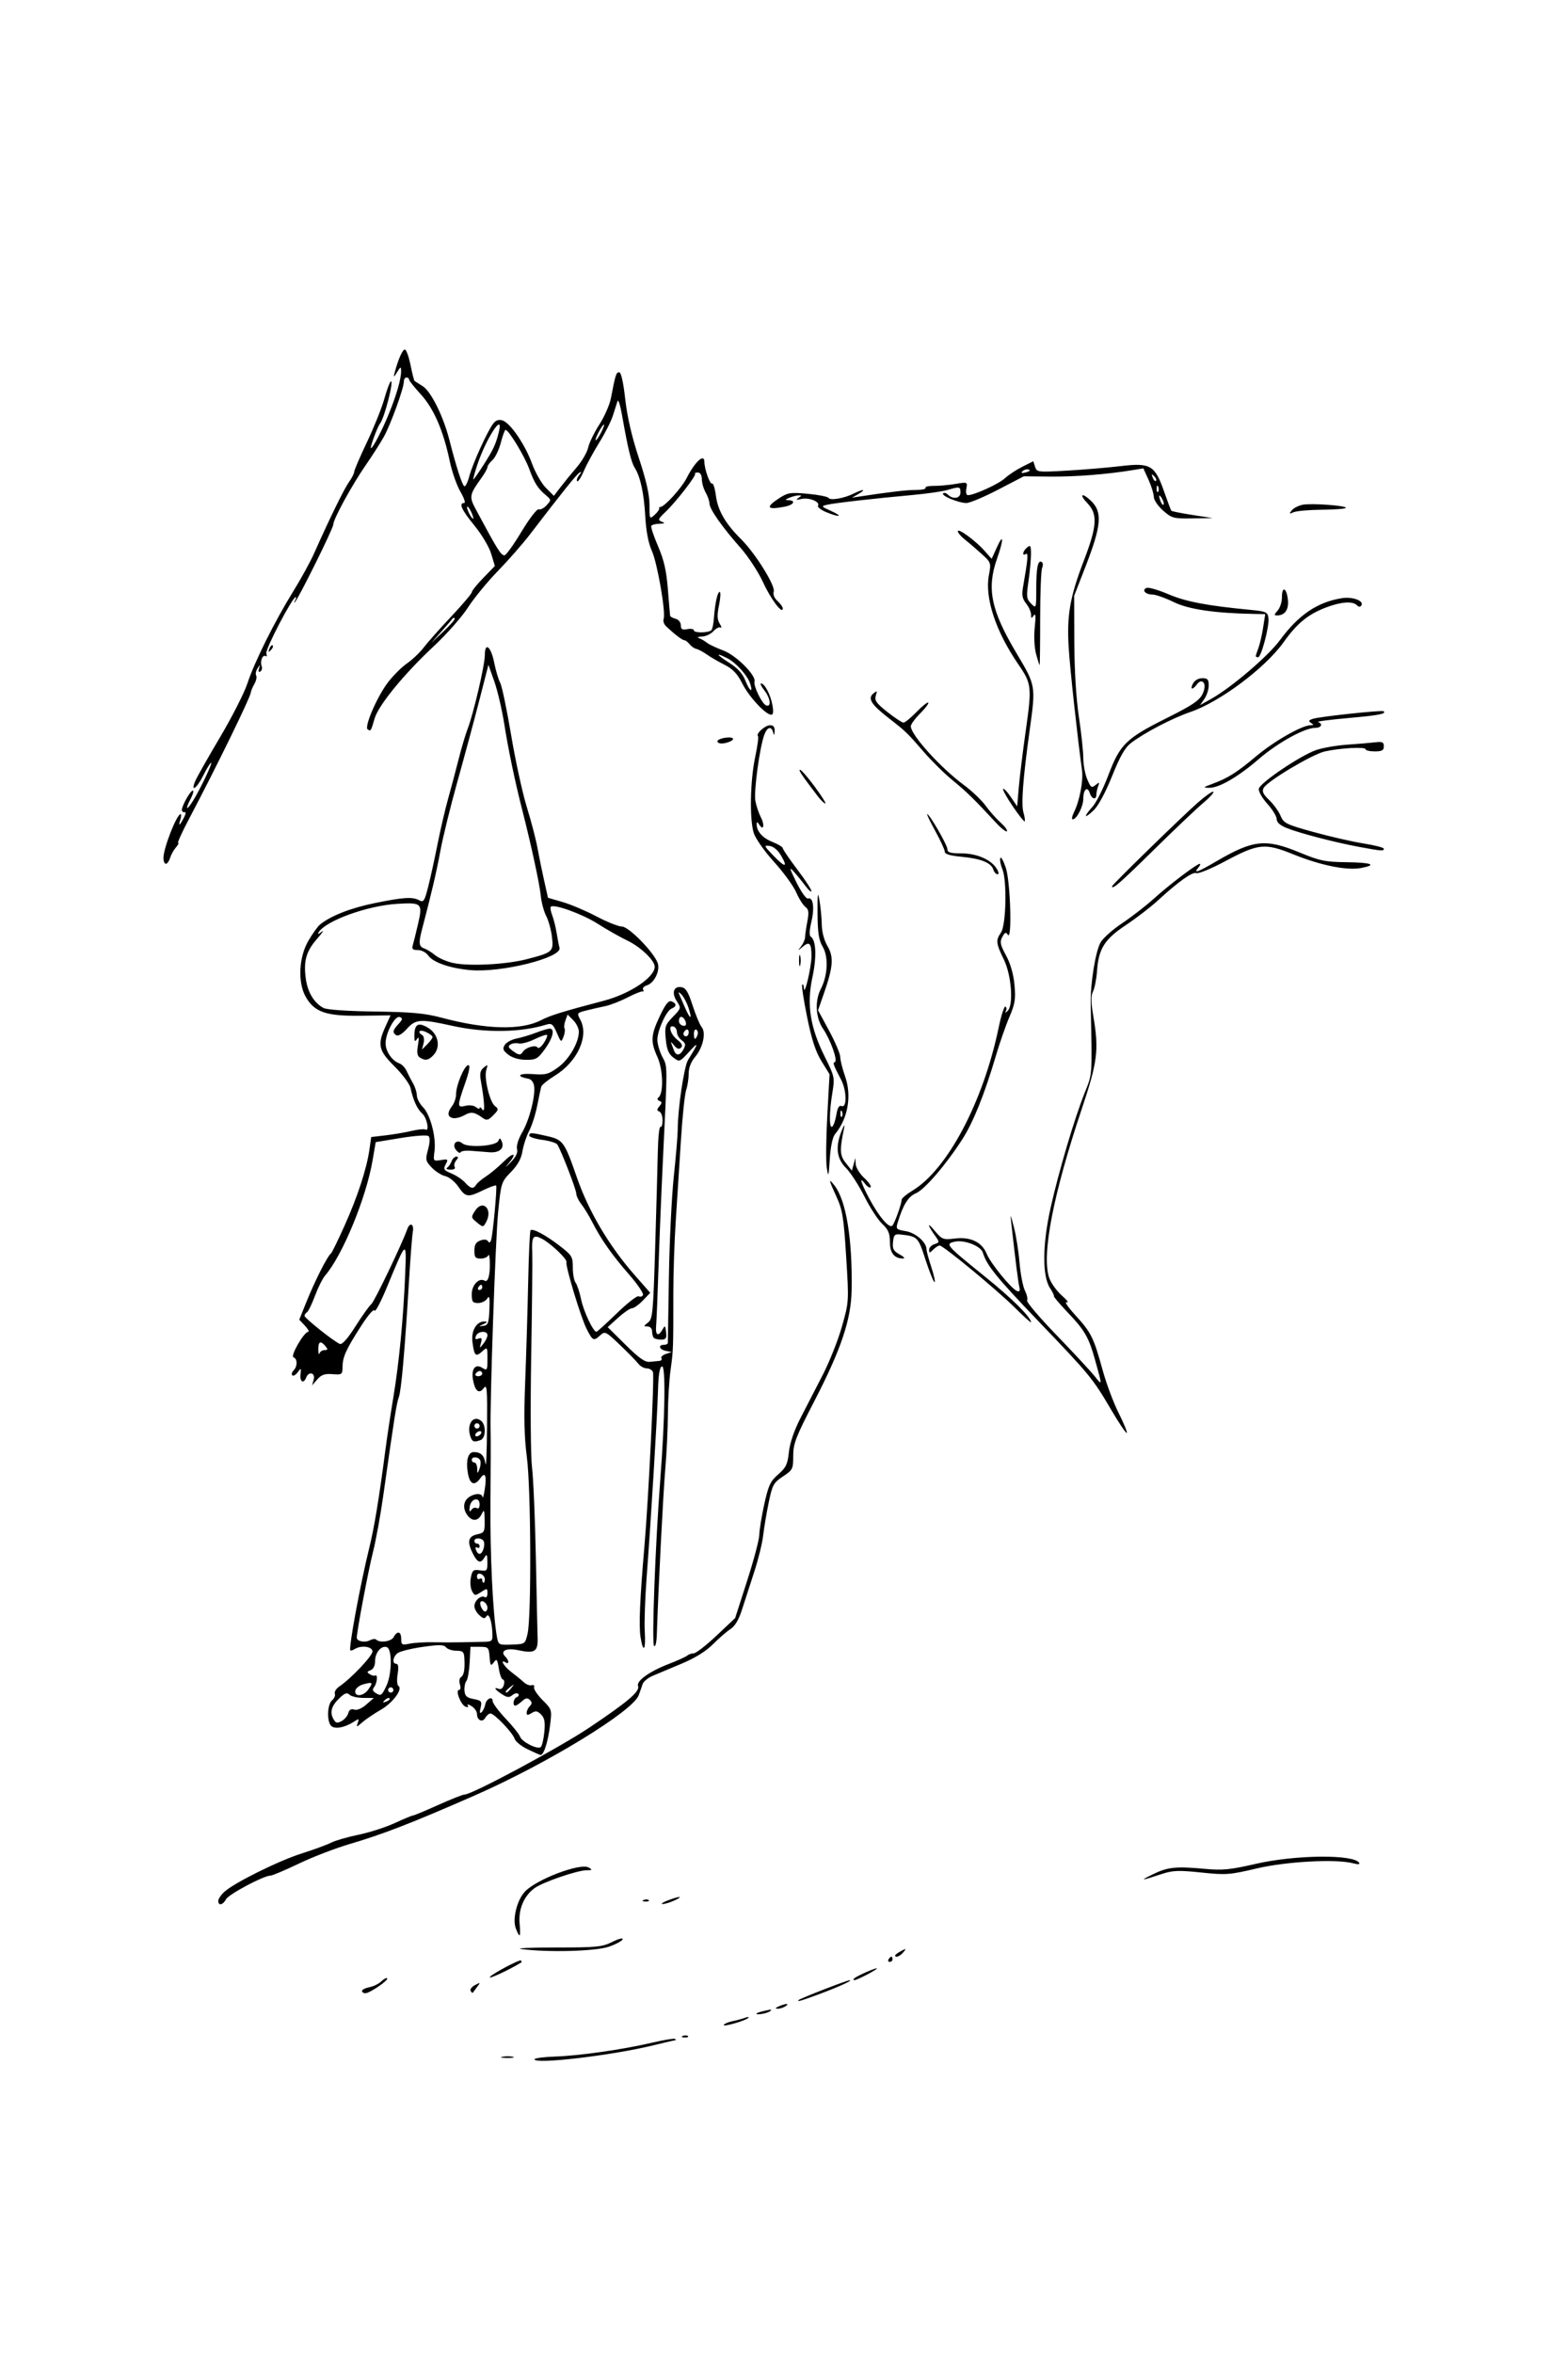 <?xml version="1.0" encoding="UTF-8" standalone="no"?>
<!-- Created with Inkscape (http://www.inkscape.org/) -->

<svg
   xmlns:dc="http://purl.org/dc/elements/1.1/"
   xmlns:cc="http://creativecommons.org/ns#"
   xmlns:rdf="http://www.w3.org/1999/02/22-rdf-syntax-ns#"
   xmlns:svg="http://www.w3.org/2000/svg"
   xmlns="http://www.w3.org/2000/svg"
   xmlns:sodipodi="http://sodipodi.sourceforge.net/DTD/sodipodi-0.dtd"
   xmlns:inkscape="http://www.inkscape.org/namespaces/inkscape"
   width="6in"
   height="9in"
   viewBox="0 0 540 810"
   id="svg2"
   version="1.1"
   inkscape:version="0.91 r13725"
   inkscape:export-filename="/Users/lafespietz/Desktop/WIZARDCARTOON.png"
   inkscape:export-xdpi="100"
   inkscape:export-ydpi="100"
   sodipodi:docname="wizardCartoon.svg">
  <defs
     id="defs4">
    <clipPath
       clipPathUnits="userSpaceOnUse"
       id="clipPath4221">
      <rect
         style="fill:#000000;fill-opacity:1;stroke:none;stroke-width:3.543;stroke-miterlimit:4;stroke-dasharray:none;stroke-opacity:1"
         id="rect4223"
         width="613.054"
         height="426.147"
         x="224.288"
         y="446.784" />
    </clipPath>
    <clipPath
       clipPathUnits="userSpaceOnUse"
       id="clipPath4411">
      <rect
         style="fill:#000000;fill-opacity:1;stroke:none;stroke-width:3.543;stroke-miterlimit:4;stroke-dasharray:none;stroke-opacity:1"
         id="rect4413"
         width="423.655"
         height="628.007"
         x="219.304"
         y="276.076"
         transform="matrix(0,-1,1,0,0,0)" />
    </clipPath>
    <clipPath
       clipPathUnits="userSpaceOnUse"
       id="clipPath4417">
      <rect
         style="fill:#000000;fill-opacity:1;stroke:none;stroke-width:3.543;stroke-miterlimit:4;stroke-dasharray:none;stroke-opacity:1"
         id="rect4419"
         width="419.917"
         height="598.102"
         x="220.55"
         y="300.997"
         transform="matrix(0,-1,1,0,0,0)" />
    </clipPath>
  </defs>
  <sodipodi:namedview
     id="base"
     pagecolor="#ffffff"
     bordercolor="#666666"
     borderopacity="1.0"
     inkscape:pageopacity="0.0"
     inkscape:pageshadow="2"
     inkscape:zoom="0.40126953"
     inkscape:cx="444.26442"
     inkscape:cy="330.34049"
     inkscape:document-units="px"
     inkscape:current-layer="layer1"
     showgrid="false"
     units="in"
     inkscape:window-width="1366"
     inkscape:window-height="719"
     inkscape:window-x="8"
     inkscape:window-y="0"
     inkscape:window-maximized="0" />
  <g
     inkscape:label="Layer 1"
     inkscape:groupmode="layer"
     id="layer1"
     transform="translate(0,-242.362)">
    <path
       style="fill:#000000"
       d="m 184.072,951.269 c 0,-0.392 3.139,-0.819 6.975,-0.949 8.549,-0.29 23.313,-2.392 33.435,-4.762 4.158,-0.973 7.769,-1.56 8.025,-1.305 0.256,0.256 0.251,0.465 -0.011,0.465 -0.262,0 -3.671,0.784 -7.575,1.743 -14.135,3.471 -40.849,6.614 -40.849,4.807 z m -11.015,-0.886 c 1.12,-0.215 2.74,-0.207 3.6,0.018 0.86,0.225 -0.056,0.401 -2.035,0.391 -1.98,-0.01 -2.684,-0.194 -1.565,-0.41 z m 62.146,-7.178 c 0.65,-0.26 1.426,-0.228 1.725,0.071 0.299,0.299 -0.233,0.512 -1.181,0.473 -1.048,-0.043 -1.262,-0.256 -0.544,-0.544 z m 14.067,-3.802 c 0.255,-0.413 1.586,-0.977 2.958,-1.254 1.372,-0.277 3.304,-0.799 4.294,-1.16 0.99,-0.361 1.536,-0.362 1.214,-0.002 -0.869,0.97 -9.007,3.292 -8.465,2.415 z m 11.376,-4.006 c 0.206,-0.178 1.59,-0.595 3.075,-0.927 1.972,-0.441 2.336,-0.358 1.35,0.31 -1.215,0.822 -5.328,1.397 -4.425,0.618 z m 7.575,-2.377 c 2.474,-1.063 3.895,-1.063 2.25,0 -0.743,0.48 -1.958,0.85 -2.7,0.823 -0.89,-0.033 -0.737,-0.313 0.45,-0.823 z m 6.825,-2.165 c 0.616,-0.599 16.701,-6.837 17.572,-6.815 1.211,0.031 -3.838,2.322 -10.779,4.891 -6.036,2.234 -7.554,2.664 -6.793,1.924 z m -150.375,-3.123 c 0,-0.433 1.166,-1.021 2.592,-1.306 1.425,-0.285 3.267,-1.194 4.093,-2.02 0.826,-0.826 1.716,-1.287 1.978,-1.024 0.613,0.613 -6.012,5.137 -7.522,5.137 -0.628,0 -1.141,-0.354 -1.141,-0.787 z m 37.415,-0.007 c -0.311,-0.503 0.357,-1.406 1.485,-2.007 1.933,-1.03 1.975,-0.994 0.73,0.63 -0.726,0.947 -1.394,1.851 -1.485,2.007 -0.09,0.157 -0.419,-0.127 -0.73,-0.63 z m 132.075,-4.295 c 0.836,-0.836 7.81,-3.903 7.81,-3.435 0,0.468 -6.862,4.024 -7.764,4.024 -0.35,0 -0.371,-0.265 -0.046,-0.59 z m -125.315,-0.665 c 1.436,-1.357 10.139,-5.932 10.534,-5.536 0.27,0.27 0.322,0.592 0.116,0.716 -4.89,2.934 -12.113,6.203 -10.65,4.821 z m 137.175,-5.946 c 0.306,-0.495 0.735,-0.9 0.953,-0.9 0.218,0 0.397,0.405 0.397,0.9 0,0.495 -0.429,0.9 -0.953,0.9 -0.524,0 -0.703,-0.405 -0.397,-0.9 z m 2.25,-1.318 c 0,-0.23 0.911,-0.904 2.025,-1.497 1.836,-0.978 1.91,-0.939 0.79,0.418 -1.15,1.394 -2.815,2.032 -2.815,1.079 z m -128.7,-2.192 c -2.228,-0.297 3.038,-0.54 11.7,-0.54 14.314,0 16.103,-0.176 19.62,-1.934 2.128,-1.064 3.722,-1.469 3.541,-0.9 -0.181,0.569 -2.327,1.725 -4.77,2.57 -4.556,1.575 -21.006,2.015 -30.091,0.804 z m -1.918,-7.065 c -1.253,-3.185 0.347,-9.735 3.099,-12.688 3.953,-4.241 19.109,-9.988 21.962,-8.327 1.405,0.817 1.306,0.939 -0.782,0.963 -3.248,0.037 -15.056,4.105 -17.848,6.149 -3.631,2.658 -5.566,7.21 -5.146,12.104 0.42,4.883 0.102,5.328 -1.286,1.8 z M 75.172,896.726 c 0,-0.656 0.911,-2.035 2.025,-3.063 3.382,-3.124 18.658,-10.707 26.738,-13.274 4.187,-1.33 8.739,-3 10.115,-3.712 1.376,-0.711 5.608,-1.936 9.405,-2.721 3.797,-0.785 9.436,-2.6 12.531,-4.032 3.095,-1.432 5.913,-2.604 6.263,-2.604 0.35,0 4.233,-1.62 8.631,-3.6 4.397,-1.98 8.501,-3.602 9.119,-3.604 2.618,-0.009 32.631,-16.118 43.069,-23.118 13.244,-8.881 17.377,-12.41 16.675,-14.237 -0.672,-1.75 3.925,-5.039 10.679,-7.641 2.97,-1.144 5.785,-2.422 6.255,-2.84 0.47,-0.418 1.483,-0.769 2.25,-0.781 0.767,-0.012 4.287,-2.746 7.821,-6.075 l 6.426,-6.053 4.149,-12.904 c 2.282,-7.097 4.159,-14.185 4.171,-15.75 0.012,-1.565 0.776,-6.274 1.697,-10.465 1.448,-6.582 2.104,-7.991 4.822,-10.35 2.676,-2.323 3.225,-3.47 3.677,-7.681 0.339,-3.161 1.782,-7.39 3.992,-11.7 1.904,-3.712 5.347,-10.395 7.652,-14.85 2.305,-4.455 5.282,-11.947 6.617,-16.65 2.424,-8.545 2.425,-8.558 1.46,-24.031 -0.844,-13.539 -1.259,-16.121 -3.302,-20.584 -2.773,-6.057 -2.893,-6.749 -0.676,-3.882 3.991,5.16 6.158,18.439 5.859,35.896 -0.175,10.218 -3.606,20.417 -12.935,38.447 -6.325,12.225 -7.184,14.453 -7.184,18.649 0,4.547 -0.162,4.872 -3.531,7.102 -3.245,2.148 -3.642,2.868 -4.896,8.895 -0.75,3.607 -1.612,8.735 -1.915,11.396 -0.303,2.661 -1.697,8.331 -3.099,12.6 -1.402,4.269 -3.291,10.101 -4.198,12.96 -1.091,3.438 -2.422,5.693 -3.93,6.657 -1.254,0.802 -3.977,3.156 -6.051,5.231 -2.471,2.472 -6.195,4.783 -10.8,6.701 -3.866,1.61 -8.358,3.497 -9.982,4.194 -1.624,0.697 -3.181,1.976 -3.459,2.843 -0.279,0.867 -0.884,2.596 -1.345,3.842 -2.04,5.515 -31.456,23.5 -56.251,34.393 -21.523,9.456 -31.858,13.474 -43.157,16.78 -4.914,1.438 -12.829,4.481 -17.589,6.763 -4.76,2.281 -9.172,4.148 -9.806,4.148 -2.321,0 -14.382,6.403 -15.304,8.125 -1.081,2.02 -2.687,2.368 -2.687,0.582 z m 154.8,-0.157 c 4.109,-1.582 5.726,-1.559 2.25,0.033 -1.485,0.68 -3.308,1.224 -4.05,1.208 -0.743,-0.015 0.068,-0.574 1.8,-1.241 z m -8.269,-0.165 c 0.65,-0.26 1.426,-0.228 1.725,0.071 0.299,0.299 -0.233,0.512 -1.181,0.473 -1.048,-0.043 -1.262,-0.256 -0.544,-0.544 z m 175.219,-8.779 c 5.162,-2.546 7.977,-2.848 18,-1.927 6.124,0.563 8.732,0.308 17.447,-1.702 13.675,-3.154 33.872,-3.359 35.724,-0.363 0.325,0.526 -0.458,0.591 -2.02,0.168 -5.819,-1.573 -22.961,-0.668 -33.266,1.757 -9.379,2.207 -10.593,2.296 -19.112,1.401 -7.68,-0.807 -9.772,-0.735 -13.434,0.463 -7.505,2.455 -7.96,2.482 -3.339,0.203 z M 181.593,844.48 c -2.106,-1.027 -4.07,-2.627 -4.365,-3.556 -0.659,-2.075 -6.985,-8.705 -8.306,-8.705 -0.528,0 -1.332,0.664 -1.787,1.476 -0.976,1.743 -2.863,0.878 -2.863,-1.313 0,-0.842 -0.852,-2.063 -1.894,-2.713 -1.042,-0.651 -1.628,-0.753 -1.303,-0.227 0.355,0.575 0.059,0.752 -0.743,0.444 -1.616,-0.62 -3.626,-5.768 -2.252,-5.768 0.522,0 0.654,-0.82 0.307,-1.912 -0.338,-1.066 -0.176,-2.179 0.367,-2.514 1.042,-0.644 1.39,-2.623 1.161,-6.598 -0.121,-2.094 -0.542,-2.475 -2.732,-2.475 -1.424,0 -3.028,-0.528 -3.563,-1.172 -0.784,-0.945 -2.373,-0.971 -8.179,-0.136 -3.963,0.57 -7.828,1.552 -8.587,2.183 -1.609,1.336 -1.841,3.626 -0.366,3.626 0.678,0 0.827,1.179 0.448,3.546 -0.312,1.95 -0.194,3.776 0.262,4.058 1.651,1.021 -1.872,5.81 -6.033,8.202 -2.333,1.341 -5.218,3.294 -6.411,4.341 -1.969,1.728 -2.113,1.748 -1.56,0.215 0.563,-1.56 0.454,-1.588 -1.431,-0.373 -3.007,1.939 -6.287,2.569 -7.619,1.464 -1.635,-1.357 -1.484,-7.472 0.219,-8.886 0.765,-0.635 1.194,-1.666 0.954,-2.292 -0.24,-0.626 0.45,-1.738 1.534,-2.472 4.058,-2.747 11.421,-10.52 11.421,-12.057 0,-1.722 -3.89,-2.24 -6.135,-0.816 -0.652,0.413 -1.321,0.61 -1.488,0.436 -0.652,-0.677 3.445,-22.819 6.552,-35.415 1.699,-6.889 3.393,-17.188 5.55,-33.75 0.548,-4.207 1.772,-12.307 2.719,-18 1.975,-11.868 3.466,-27.359 4.07,-42.3 0.485,-11.987 0.503,-12 -6.272,4.4 -2.125,5.143 -4.053,8.788 -4.285,8.1 -0.249,-0.738 -2.168,1.469 -4.68,5.383 -5.174,8.059 -6.302,10.56 -6.347,14.067 -0.033,2.569 -0.201,2.687 -3.454,2.43 -2.654,-0.209 -3.823,0.194 -5.223,1.8 l -1.803,2.07 0.558,-2.025 c 0.643,-2.334 -1.716,-2.949 -2.589,-0.675 -0.868,2.263 -2.233,1.505 -1.949,-1.082 0.249,-2.267 0.183,-2.317 -0.97,-0.741 -0.68,0.93 -1.518,1.411 -1.861,1.067 -0.343,-0.343 -0.145,-1.104 0.441,-1.689 1.382,-1.382 1.37,-4.053 -0.021,-4.517 -1.209,-0.403 3.625,-8.784 5.068,-8.786 0.458,-8.9e-4 -0.05,-0.941 -1.128,-2.088 l -1.96,-2.086 2.329,-5.789 c 3.081,-7.655 7.313,-16.034 8.607,-17.039 0.319,-0.247 2.411,-4.529 4.65,-9.515 4.509,-10.041 7.622,-19.552 8.568,-26.179 l 0.622,-4.356 4.94,-0.575 c 2.717,-0.316 6.741,-1 8.942,-1.519 2.201,-0.519 4.327,-0.742 4.725,-0.497 1.532,0.947 0.634,-3.961 -0.994,-5.435 -1.78,-1.611 -3.141,-4.57 -4.082,-8.872 -0.3,-1.374 -2.763,-4.697 -5.473,-7.386 -5.56,-5.516 -6.004,-7.457 -3.144,-13.757 l 1.743,-3.84 -10.23,0.129 c -11.907,0.15 -15.911,-1.203 -18.921,-6.398 -2.864,-4.943 -2.477,-13.706 0.858,-19.42 1.422,-2.436 3.222,-4.946 4.001,-5.577 3.709,-3.003 10.558,-5.69 18.776,-7.365 10.088,-2.056 13.057,-2.241 15.446,-0.962 1.452,0.777 1.802,0.223 3.084,-4.883 0.796,-3.167 2.235,-9.738 3.198,-14.601 0.963,-4.863 2.601,-11.88 3.64,-15.592 1.038,-3.712 2.669,-9.845 3.624,-13.628 0.955,-3.783 2.339,-8.441 3.077,-10.35 2.013,-5.211 5.92,-21.953 5.921,-25.372 0.002,-4.7 2.106,-2.985 3.232,2.634 0.539,2.693 1.467,5.804 2.062,6.915 0.594,1.111 2.286,9.204 3.759,17.985 1.473,8.781 3.903,19.93 5.4,24.775 1.497,4.845 3.14,11.123 3.65,13.95 0.51,2.827 1.538,7.872 2.284,11.211 l 1.357,6.071 5.054,1.469 c 2.78,0.808 8.032,3.038 11.672,4.954 3.64,1.917 7.578,3.485 8.753,3.485 2.293,0 10.74,8.563 12.258,12.426 1.017,2.589 -1.054,6.992 -3.682,7.825 -1.003,0.318 -1.584,0.964 -1.293,1.436 0.291,0.472 0.196,0.766 -0.212,0.655 -0.408,-0.111 -2.767,0.841 -5.242,2.117 -2.475,1.276 -5.918,2.605 -7.65,2.954 -1.732,0.349 -4.641,1.015 -6.462,1.479 -3.275,0.834 -3.297,0.872 -2.008,3.301 2.961,5.578 -1.082,14.377 -8.783,19.116 -2.427,1.493 -4.556,3.216 -4.732,3.828 -0.175,0.612 -0.795,3.543 -1.376,6.513 -0.581,2.97 -1.829,6.878 -2.773,8.685 -0.944,1.807 -1.982,4.951 -2.308,6.987 -0.41,2.564 -1.63,4.772 -3.97,7.183 -3.319,3.42 -3.396,3.659 -4.404,13.713 -0.941,9.382 -2.886,66.014 -2.593,75.482 0.069,2.228 0.044,13.162 -0.056,24.3 -0.162,18.162 0.82,38.726 2.222,46.499 0.503,2.789 0.611,2.846 5.116,2.683 4.585,-0.166 4.605,-0.18 5.439,-3.749 1.354,-5.799 1.183,-49.924 -0.235,-60.733 -0.915,-6.969 -1.067,-13.82 -0.582,-26.1 0.362,-9.158 0.823,-24.511 1.025,-34.119 0.202,-9.608 0.57,-17.672 0.819,-17.921 0.751,-0.751 5.139,1.581 9.985,5.309 4.288,3.298 4.575,3.77 4.575,7.527 0,2.205 0.425,4.536 0.945,5.181 0.52,0.645 1.383,3.251 1.918,5.792 0.887,4.213 4.164,11.131 5.272,11.131 0.251,0 3.423,-2.876 7.049,-6.392 3.625,-3.515 6.997,-6.141 7.492,-5.835 0.495,0.306 1.162,0.133 1.482,-0.385 0.32,-0.518 -1.791,-3.663 -4.691,-6.99 -5.974,-6.853 -9.663,-12.09 -12.718,-18.056 -1.156,-2.258 -2.878,-5.091 -3.825,-6.296 -0.947,-1.204 -1.729,-2.844 -1.738,-3.644 -0.014,-1.381 -5.169,-14.731 -6.511,-16.86 -0.349,-0.554 -2.668,-1.276 -5.154,-1.606 -2.486,-0.33 -4.52,-0.991 -4.52,-1.469 0,-1.116 0.686,-1.095 6.296,0.2 5.324,1.229 5.869,1.988 10.022,13.976 4.13,11.92 11.1,23.725 19.968,33.821 l 5.372,6.116 -2.547,2.659 c -1.401,1.462 -3.078,2.659 -3.726,2.659 -0.648,0 -2.797,1.462 -4.775,3.249 l -3.596,3.249 6.146,6.085 c 4.605,4.559 6.691,6.03 8.319,5.866 1.195,-0.121 2.703,-0.271 3.351,-0.334 0.648,-0.063 0.956,-0.474 0.685,-0.913 -0.271,-0.439 0.414,-1.098 1.522,-1.464 l 2.015,-0.667 -2.025,-0.398 c -2.256,-0.444 -2.787,-2.073 -0.675,-2.073 0.743,0 1.359,-0.304 1.37,-0.675 0.011,-0.371 0.177,-10.598 0.369,-22.725 0.192,-12.127 0.953,-27.72 1.692,-34.65 0.739,-6.93 1.345,-14.177 1.346,-16.104 0.005,-7.026 2.196,-21.754 3.564,-23.946 3.64,-5.833 3.757,-6.495 0.524,-2.967 -3.446,3.762 -3.477,3.774 -5.61,2.156 -1.63,-1.236 -2.253,-2.753 -2.595,-6.316 -0.418,-4.346 -0.238,-4.908 2.453,-7.685 2.845,-2.936 2.873,-3.043 1.371,-5.335 -1.892,-2.887 -1.149,-5.283 1.516,-4.891 1.544,0.227 2.373,1.568 3.912,6.325 1.074,3.32 2.468,6.657 3.097,7.415 1.597,1.924 0.479,7.037 -2.246,10.276 -1.418,1.685 -2.214,3.751 -2.214,5.742 0,1.711 -0.397,4.285 -0.883,5.72 -0.486,1.435 -1.297,9.292 -1.803,17.459 -0.506,8.168 -1.299,20.52 -1.762,27.45 -0.463,6.93 -0.839,18.067 -0.837,24.75 0.007,19.33 -0.014,19.926 -0.941,26.55 -0.485,3.465 -0.902,10.329 -0.928,15.252 -0.025,4.924 -0.432,13.429 -0.903,18.9 -0.732,8.492 -2.422,41.536 -2.915,56.991 -0.089,2.783 -0.483,4.411 -0.955,3.94 -0.844,-0.844 0.438,-35.019 2.149,-57.283 1.643,-21.379 1.909,-39.377 0.575,-38.935 -0.793,0.263 -1.217,2.864 -1.371,8.408 -0.251,9.028 -2.407,44.492 -3.909,64.277 -0.545,7.178 -0.831,15.581 -0.637,18.675 0.401,6.374 -0.542,7.563 -1.457,1.838 -0.624,-3.9 -0.223,-13.271 1.34,-31.313 1.408,-16.26 3.476,-58.506 2.933,-59.922 -0.27,-0.703 -1.234,-1.278 -2.143,-1.278 -0.909,0 -2.2,-0.709 -2.869,-1.575 -0.669,-0.866 -3.514,-3.776 -6.322,-6.466 -4.855,-4.65 -5.188,-4.816 -6.781,-3.375 -2.334,2.112 -2.606,1.988 -4.725,-2.167 -1.987,-3.894 -7.381,-21.744 -6.957,-23.02 0.332,-0.998 -5.421,-6.453 -8.474,-8.035 -3.009,-1.559 -3.542,-0.788 -3.301,4.777 0.103,2.371 -0.059,18.486 -0.36,35.811 -0.309,17.791 -0.182,34.438 0.291,38.25 0.461,3.712 1.059,17.887 1.33,31.5 0.271,13.613 0.53,25.56 0.576,26.55 0.247,5.309 -0.796,6.032 -6.831,4.734 -3.928,-0.845 -6.197,0.311 -4.312,2.196 1.306,1.306 1.44,2.849 0.18,2.07 -2.209,-1.366 -0.614,1.364 1.914,3.274 1.548,1.169 3.497,2.759 4.331,3.533 0.835,0.773 2.049,1.229 2.699,1.012 0.65,-0.217 1.016,0.102 0.814,0.708 -0.202,0.606 1.105,2.58 2.905,4.388 3.249,3.262 3.268,3.325 2.601,8.686 -0.731,5.87 -2.211,10.429 -3.316,10.214 -0.384,-0.075 -2.42,-0.976 -4.526,-2.003 z m 5.866,-5.862 c 0.334,-3.479 0.079,-4.861 -1.121,-6.061 -1.26,-1.26 -1.876,-1.353 -3.26,-0.488 -1.349,0.842 -1.706,0.819 -1.706,-0.112 0,-0.648 0.486,-1.664 1.08,-2.258 0.828,-0.828 0.833,-1.327 0.021,-2.139 -0.812,-0.812 -1.448,-0.707 -2.726,0.45 -0.917,0.83 -1.939,1.509 -2.271,1.509 -1.083,0 -0.635,-2.539 0.521,-2.952 0.619,-0.221 0.831,-0.717 0.472,-1.103 -0.359,-0.386 -1.269,-0.191 -2.021,0.433 -1.113,0.923 -1.787,0.86 -3.622,-0.342 -2.45,-1.605 -2.991,-2.562 -1.023,-1.807 0.731,0.28 1.429,-0.28 1.716,-1.378 0.266,-1.018 0.122,-1.851 -0.321,-1.851 -0.443,0 -1.074,-1.682 -1.403,-3.737 -0.53,-3.313 -0.728,-3.558 -1.751,-2.16 -1.02,1.395 -1.186,1.177 -1.438,-1.888 -0.272,-3.306 -0.429,-3.465 -3.435,-3.465 l -3.15,0 -0.276,5.369 c -0.152,2.953 -0.658,5.83 -1.126,6.393 -0.468,0.563 -0.764,2.067 -0.658,3.342 0.153,1.85 0.789,2.43 3.157,2.874 2.683,0.503 2.911,0.788 2.393,2.989 -0.392,1.663 -0.279,2.148 0.356,1.533 0.511,-0.495 1.069,-1.676 1.241,-2.625 0.37,-2.041 2.562,-3.054 2.562,-1.184 0,0.71 2.013,3.424 4.473,6.03 2.46,2.607 4.693,5.401 4.962,6.209 0.595,1.786 5.999,4.511 7.117,3.588 0.441,-0.364 0.997,-2.69 1.235,-5.169 z m -67.518,-6.513 c 0.308,-1.178 0.968,-1.573 2.054,-1.228 0.978,0.31 2.597,-0.369 4.163,-1.746 l 2.563,-2.254 -3.645,-0.028 c -2.005,-0.016 -4.126,-0.509 -4.713,-1.097 -0.824,-0.824 -1.581,-0.586 -3.315,1.042 -2.847,2.675 -3.542,4.862 -2.289,7.203 0.823,1.537 1.3,1.678 2.857,0.845 1.028,-0.55 2.074,-1.782 2.324,-2.737 z m 14.205,-5.112 c -0.277,-0.277 -1.003,-5.8e-4 -1.614,0.615 -0.882,0.889 -0.779,0.992 0.504,0.504 0.888,-0.338 1.387,-0.841 1.11,-1.118 z m -7.296,-3.045 c 1.714,-2.447 1.527,-2.643 -1.694,-1.781 -1.416,0.379 -2.676,1.378 -2.8,2.22 -0.329,2.241 2.834,1.932 4.494,-0.439 z m 6.205,-1.21 c 1.934,-4.056 2.058,-12.619 0.193,-13.335 -1.903,-0.73 -4.076,1.82 -4.076,4.783 0,1.573 -0.59,2.766 -1.55,3.134 -1.293,0.496 -1.337,0.726 -0.268,1.387 0.705,0.436 1.537,0.634 1.85,0.441 0.952,-0.588 0.686,2.639 -0.322,3.913 -0.682,0.862 -0.585,1.421 0.348,2.011 1.956,1.238 2.189,1.096 3.825,-2.335 z m 2.417,1.381 c 0,-0.495 -0.405,-0.9 -0.9,-0.9 -0.495,0 -0.9,0.405 -0.9,0.9 0,0.495 0.405,0.9 0.9,0.9 0.495,0 0.9,-0.405 0.9,-0.9 z m 40.615,-0.675 c 1.119,-1.427 1.088,-1.459 -0.34,-0.34 -0.866,0.679 -1.575,1.388 -1.575,1.575 0,0.741 0.739,0.264 1.915,-1.235 z m -26.665,-15.745 c 2.97,0.063 7.02,0.068 9,0.011 1.98,-0.057 5.321,-0.124 7.425,-0.149 3.668,-0.043 3.821,-0.157 3.735,-2.769 -0.142,-4.303 -1.207,-7.416 -2.063,-6.031 -0.577,0.934 -1.076,0.857 -2.437,-0.374 -0.941,-0.851 -1.711,-2.246 -1.711,-3.098 0,-1.913 2.286,-3.933 3.561,-3.145 0.538,0.332 0.939,-0.221 0.939,-1.293 0,-1.777 -0.113,-1.8 -2.186,-0.442 -2.045,1.34 -2.247,1.317 -3.142,-0.356 -0.526,-0.983 -0.7,-3.073 -0.385,-4.644 0.507,-2.535 0.861,-2.814 3.142,-2.48 2.423,0.356 2.569,0.192 2.543,-2.842 -0.022,-2.623 -0.197,-2.928 -0.945,-1.644 -1.31,2.25 -2.384,1.957 -3.955,-1.08 -2.157,-4.171 -1.778,-6.113 1.327,-6.795 2.542,-0.558 2.696,-0.839 2.639,-4.797 -0.053,-3.686 -0.181,-3.954 -1.038,-2.178 -1.169,2.424 -3.207,2.613 -4.849,0.45 -1.67,-2.2 -1.537,-4.761 0.322,-6.172 2.004,-1.521 4.686,-1.592 4.853,-0.128 0.07,0.619 0.39,-0.495 0.71,-2.475 0.784,-4.846 0.211,-6.462 -1.45,-4.091 -2.02,2.885 -3.663,2.232 -4.331,-1.721 -0.742,-4.393 0.078,-7.242 2.079,-7.224 2.445,0.022 3.576,1.164 3.998,4.039 0.218,1.483 0.457,-4.164 0.531,-12.55 0.119,-13.427 -0.019,-15.039 -1.155,-13.5 -1.571,2.128 -2.959,1.075 -3.668,-2.781 -0.696,-3.786 0.735,-5.724 3.13,-4.239 1.737,1.077 1.827,0.926 1.827,-3.064 0,-4.144 -0.023,-4.177 -1.806,-2.563 -2.233,2.021 -2.714,1.574 -3.341,-3.101 -0.537,-4.002 1.38,-7.313 4.161,-7.191 1.084,0.048 0.995,0.266 -0.364,0.892 -1.8,0.829 -1.8,0.829 0,0.603 1.545,-0.194 1.832,-0.991 2.027,-5.617 0.172,-4.097 -3.6e-4,-5.013 -0.72,-3.816 -0.521,0.866 -1.939,1.575 -3.152,1.575 -1.916,0 -2.205,-0.409 -2.205,-3.118 0,-3.092 2.554,-5.735 4.424,-4.578 1.144,0.707 1.886,-1.803 1.805,-6.102 -0.039,-2.063 -0.275,-3.245 -0.525,-2.626 -0.25,0.619 -1.433,1.125 -2.629,1.125 -1.822,0 -2.175,-0.443 -2.175,-2.729 0,-2.006 0.537,-2.93 2.025,-3.487 1.284,-0.481 2.254,-0.397 2.652,0.229 0.418,0.658 0.774,0.545 1.069,-0.338 0.622,-1.861 2.152,-18.34 1.748,-18.82 -0.183,-0.217 -2.157,0.492 -4.387,1.575 -5.375,2.611 -6.102,2.514 -8.615,-1.157 -1.18,-1.723 -3.195,-3.359 -4.49,-3.644 -1.292,-0.284 -3.392,-1.611 -4.666,-2.948 -2.166,-2.272 -2.251,-2.681 -1.292,-6.252 0.649,-2.418 0.711,-4.104 0.166,-4.594 -0.485,-0.436 -4.641,-0.153 -9.527,0.649 l -8.667,1.423 -1.083,6.321 c -2.22,12.963 -10.369,32.718 -16.345,39.621 -0.857,0.99 -2.423,4.121 -3.481,6.958 -1.058,2.837 -2.302,5.392 -2.765,5.678 -0.463,0.286 -0.842,0.836 -0.842,1.223 0,0.787 10.263,8.942 12.179,9.677 0.797,0.306 2.704,-1.854 5.413,-6.132 2.3,-3.632 4.743,-7.048 5.428,-7.591 1.043,-0.826 10.568,-20.687 12.368,-25.788 0.891,-2.527 2.411,-1.813 1.916,0.9 -0.248,1.361 -0.841,8.955 -1.317,16.875 -1.449,24.089 -2.64,37.686 -3.508,40.05 -0.79,2.151 -1.532,6.85 -5.401,34.2 -0.945,6.683 -2.543,15.39 -3.551,19.35 -1.557,6.121 -5.527,27.144 -5.527,29.27 0,1.227 2.788,1.796 4.447,0.908 0.889,-0.476 1.875,-0.606 2.191,-0.29 1.262,1.262 5.236,0.718 6.065,-0.83 1.234,-2.306 2.597,-1.981 2.597,0.62 0,2.035 0.253,2.176 2.925,1.633 1.609,-0.327 5.355,-0.543 8.325,-0.48 z m 12.696,-70.504 c -1.639,-4.27 0.767,-8.048 3.618,-5.682 1.703,1.413 1.575,5.883 -0.188,6.559 -2.182,0.837 -2.836,0.67 -3.43,-0.877 z m 3.504,-1.276 c 0.306,-0.495 0.151,-0.9 -0.344,-0.9 -0.495,0 -1.15,0.405 -1.456,0.9 -0.306,0.495 -0.151,0.9 0.344,0.9 0.495,0 1.15,-0.405 1.456,-0.9 z m -0.45,-2.7 c 0,-0.495 -0.405,-0.9 -0.9,-0.9 -0.495,0 -0.9,0.405 -0.9,0.9 0,0.495 0.405,0.9 0.9,0.9 0.495,0 0.9,-0.405 0.9,-0.9 z m -0.915,-70.031 c -2.073,-1.679 -2.094,-1.814 -0.613,-4.074 2.624,-4.005 6.134,-0.498 3.823,3.821 -1.058,1.977 -1.078,1.979 -3.21,0.253 z m 3.615,132.634 c 0,-1.351 -1.616,-2.787 -2.331,-2.072 -0.628,0.628 0.615,3.369 1.527,3.369 0.442,0 0.804,-0.584 0.804,-1.297 z m -0.9,-9.857 c 0,-0.69 -0.608,-1.487 -1.35,-1.772 -0.837,-0.321 -1.35,0.005 -1.35,0.857 0,0.756 0.405,1.125 0.9,0.819 0.495,-0.306 0.9,-0.127 0.9,0.397 0,0.524 0.203,0.953 0.45,0.953 0.247,0 0.45,-0.564 0.45,-1.254 z m -0.453,-10.438 c 0.313,-0.986 0.316,-2.201 0.007,-2.7 -0.726,-1.175 -3.155,-1.181 -3.155,-0.008 0,0.495 0.405,0.9 0.9,0.9 0.495,0 0.9,0.429 0.9,0.953 0,0.524 -0.4,0.706 -0.89,0.403 -0.51,-0.315 -0.661,0.046 -0.354,0.847 0.739,1.927 1.911,1.748 2.591,-0.395 z M 164.172,761.507 c 0.615,0.38 1.001,-0.122 1.001,-1.301 0,-2.778 -3.076,-1.948 -3.414,0.922 -0.191,1.623 -0.033,1.899 0.574,1 0.461,-0.682 1.289,-0.962 1.839,-0.622 z m 1.23,-16.363 c -0.501,-1.335 -2.929,-1.522 -2.929,-0.225 0,0.495 0.405,0.9 0.9,0.9 0.495,0 0.928,0.911 0.963,2.025 0.06,1.919 0.101,1.931 0.775,0.225 0.392,-0.99 0.522,-2.306 0.29,-2.925 z m 0.671,-29.925 c 0,-0.495 -0.381,-0.9 -0.847,-0.9 -0.466,0 -1.097,0.405 -1.403,0.9 -0.306,0.495 0.075,0.9 0.847,0.9 0.772,0 1.403,-0.405 1.403,-0.9 z m -54.265,-8.1 c 1.129,0 1.178,-0.249 0.265,-1.35 -1.67,-2.013 -2.477,-1.643 -2.457,1.125 0.01,1.361 0.195,1.969 0.412,1.35 0.217,-0.619 1.018,-1.125 1.78,-1.125 z m 56.065,-5.122 c 0,-1.686 -3.3,-1.459 -3.964,0.272 -0.406,1.057 -0.172,1.303 0.863,0.906 1.115,-0.428 1.3,-0.112 0.864,1.475 -0.54,1.963 -0.517,1.971 0.841,0.272 0.768,-0.961 1.397,-2.277 1.397,-2.925 z m -1.8,-16.478 c 0,-0.495 -0.179,-0.9 -0.397,-0.9 -0.218,0 -0.647,0.405 -0.953,0.9 -0.306,0.495 -0.127,0.9 0.397,0.9 0.524,0 0.953,-0.405 0.953,-0.9 z m -2.07,-35.347 c 0.396,-0.631 1.908,-1.904 3.361,-2.829 1.452,-0.926 4.186,-3.213 6.075,-5.083 3.687,-3.65 4.762,-2.924 1.409,0.951 -1.114,1.288 -0.737,1.043 0.837,-0.544 1.997,-2.013 2.715,-3.446 2.376,-4.744 -0.288,-1.1 0.429,-3.429 1.757,-5.707 2.484,-4.261 4.613,-12.521 4.122,-15.989 -0.197,-1.387 -1.003,-2.363 -2.117,-2.562 -4.323,-0.772 -3.166,-1.92 1.573,-1.56 4.537,0.345 5.481,0.097 8.799,-2.306 3.772,-2.732 7.122,-8.467 7.159,-12.256 0.011,-1.114 -0.858,-2.902 -1.93,-3.975 l -1.95,-1.95 -0.752,2.033 c -0.414,1.118 -0.548,2.363 -0.299,2.767 0.249,0.404 0.086,1.682 -0.363,2.842 -0.788,2.034 -0.868,1.987 -2.302,-1.359 -1.255,-2.928 -1.793,-3.372 -3.461,-2.855 -8.979,2.781 -21.224,2.952 -32.529,0.452 -11.064,-2.446 -12.621,-2.34 -15.662,1.063 -1.479,1.655 -2.978,2.573 -3.587,2.197 -1.463,-0.904 -1.314,-1.714 0.713,-3.89 1.45,-1.557 1.53,-1.977 0.453,-2.39 -1.631,-0.626 -4.922,5.48 -4.893,9.079 0.022,2.761 2.243,5.989 4.718,6.857 0.874,0.307 2.005,1.479 2.514,2.605 0.509,1.126 1.509,3.061 2.223,4.298 0.714,1.238 1.304,3.106 1.311,4.152 0.007,1.046 0.968,2.869 2.134,4.05 2.539,2.572 4.574,10.421 3.936,15.181 -0.453,3.374 -0.417,3.422 2.208,3.009 2.474,-0.39 2.594,-0.283 1.656,1.471 -0.9,1.682 -0.682,2.029 1.977,3.14 1.644,0.687 3.753,2.092 4.685,3.123 1.959,2.165 2.841,2.331 3.848,0.728 z m -10.015,-5.842 c 0.531,-0.364 1.227,-1.37 1.547,-2.236 0.32,-0.866 1.048,-1.575 1.62,-1.575 0.762,0 0.749,0.349 -0.049,1.311 -0.598,0.721 -0.826,1.733 -0.507,2.25 0.34,0.55 -0.281,0.934 -1.498,0.926 -1.164,-0.008 -1.654,-0.305 -1.112,-0.675 z m 3.135,-6.001 c -1.688,-2.034 0.117,-4.039 2.131,-2.367 1.928,1.6 11.582,0.941 12.347,-0.843 0.488,-1.139 0.68,-1.102 1.226,0.236 0.956,2.343 -0.856,3.911 -4.231,3.662 -1.635,-0.121 -4.49,-0.346 -6.343,-0.499 -1.853,-0.154 -3.488,0.075 -3.633,0.509 -0.145,0.434 -0.818,0.12 -1.497,-0.698 z m -1.175,-11.082 c -1.904,-0.435 -1.971,-1.879 -0.196,-4.225 0.727,-0.961 1.321,-2.779 1.321,-4.041 0,-3.117 2.898,-9.955 4.22,-9.959 0.719,-0.003 0.35,2.058 -1.125,6.28 -2.779,7.954 -2.77,8.456 0.141,7.726 1.331,-0.334 2.88,-0.135 3.6,0.463 0.695,0.577 1.27,0.696 1.278,0.264 0.007,-0.432 0.435,-0.178 0.949,0.565 0.958,1.383 0.728,-2.775 -0.549,-9.95 -0.432,-2.427 -0.194,-3.512 0.988,-4.493 1.417,-1.176 1.498,-1.106 0.901,0.777 -0.856,2.699 1.174,11.111 3.014,12.489 1.286,0.963 1.224,1.286 -0.604,3.138 -1.707,1.729 -2.291,1.883 -3.6,0.946 -2.956,-2.115 -4.019,-2.273 -6.388,-0.947 -1.306,0.731 -3.083,1.167 -3.95,0.969 z m -11.369,-20.843 c -0.895,-0.567 -1.075,-1.761 -0.642,-4.261 0.432,-2.495 0.343,-3.093 -0.318,-2.124 -0.741,1.088 -0.92,0.913 -0.92,-0.9 0,-4.19 1.219,-4.988 4.609,-3.016 3.609,2.1 4.582,6.588 2.037,9.4 -1.702,1.88 -2.872,2.101 -4.767,0.901 z m 4.387,-7.06 c -0.004,-0.371 -1.016,-1.143 -2.25,-1.715 -2.18,-1.011 -3.222,-0.121 -1.27,1.085 0.535,0.331 0.727,1.58 0.427,2.776 l -0.546,2.175 1.823,-1.823 c 1.003,-1.003 1.82,-2.127 1.816,-2.498 z m 26.107,6.093 c -1.841,-1.426 -2.069,-2.035 -1.252,-3.355 0.549,-0.887 2.371,-1.881 4.05,-2.209 1.679,-0.328 4.672,-1.221 6.652,-1.986 1.98,-0.764 4.106,-1.407 4.725,-1.429 1.95,-0.069 1.226,3.151 -1.581,7.025 -2.447,3.377 -3.071,3.733 -6.525,3.715 -2.377,-0.012 -4.669,-0.678 -6.069,-1.762 z m 4.989,-0.981 c 0.927,-1.5 4.383,-2.532 5.037,-1.505 0.32,0.502 1.276,-0.162 2.147,-1.491 0.864,-1.318 1.383,-2.584 1.155,-2.812 -0.229,-0.229 -2.157,0.425 -4.285,1.454 -2.128,1.028 -4.583,1.682 -5.457,1.454 -0.873,-0.228 -2.137,-0.076 -2.808,0.339 -0.974,0.602 -0.857,1.028 0.575,2.111 2.161,1.633 2.851,1.719 3.635,0.451 z m 55.35,-0.911 c 0.815,-1.523 0.696,-2.098 -0.637,-3.073 -0.902,-0.659 -1.643,-1.908 -1.646,-2.774 -0.004,-0.866 -0.513,-1.745 -1.131,-1.952 -2.047,-0.687 -1.167,2.63 1.189,4.484 1.64,1.29 2.034,2.1 1.353,2.781 -0.681,0.681 -1.374,0.451 -2.381,-0.791 -0.781,-0.963 -1.25,-1.347 -1.042,-0.852 0.208,0.495 0.63,1.609 0.938,2.475 0.751,2.111 2.133,1.988 3.357,-0.299 z m 4.775,-4.847 c 0.279,-0.727 0.12,-1.561 -0.354,-1.853 -0.473,-0.293 -0.861,0.302 -0.861,1.321 0,2.173 0.5,2.392 1.214,0.532 z m -3.014,-0.982 c 0,-0.772 -0.405,-1.153 -0.9,-0.847 -0.495,0.306 -0.9,0.937 -0.9,1.403 0,0.466 0.405,0.847 0.9,0.847 0.495,0 0.9,-0.631 0.9,-1.403 z m -50.853,-4.153 c 3.323,-1.706 7.134,-2.888 21.603,-6.699 9.053,-2.385 17.55,-8.062 17.55,-11.726 0,-2.146 -4.881,-6.813 -9.368,-8.959 -2.52,-1.205 -7.172,-3.841 -10.337,-5.859 -5.259,-3.352 -15.024,-6.872 -16.094,-5.802 -0.244,0.244 -0.014,1.57 0.51,2.947 0.524,1.377 1.208,4.124 1.519,6.104 0.311,1.98 0.756,4.251 0.988,5.047 0.99,3.395 -20.084,8.673 -30.74,7.699 -7.032,-0.642 -12.802,-2.645 -14.466,-5.021 -0.738,-1.053 -2.303,-1.875 -3.573,-1.875 -1.736,0 -2.148,-0.365 -1.776,-1.575 0.266,-0.866 1.088,-4.193 1.826,-7.393 1.651,-7.158 1.347,-7.454 -7.139,-6.951 -10.255,0.608 -24.711,5.84 -27.097,9.808 -0.454,0.755 -0.087,0.689 1.049,-0.189 0.961,-0.743 0.271,0.326 -1.534,2.374 -3.818,4.333 -4.764,7.678 -3.916,13.845 0.637,4.634 2.851,8.277 6.08,10.005 1.146,0.613 8.133,1.099 17.705,1.23 12.794,0.176 17.19,0.584 23.031,2.138 15.309,4.074 27.321,4.373 34.179,0.852 z m 49.939,1.281 c -0.033,-1.6 -1.572,-3.1 -2.177,-2.121 -0.339,0.548 -0.365,1.401 -0.059,1.896 0.649,1.05 2.256,1.212 2.236,0.225 z m 0.8,-5.704 c -0.562,-1.689 -1.625,-3.678 -2.362,-4.421 -0.737,-0.743 -1.161,-0.945 -0.942,-0.45 0.218,0.495 1.14,2.626 2.048,4.735 1.932,4.488 2.734,4.575 1.256,0.136 z m -55.656,-16.579 c 8.993,-2.33 9.286,-2.59 8.682,-7.687 -0.284,-2.397 -1.178,-5.638 -1.986,-7.201 -0.809,-1.563 -1.651,-4.724 -1.873,-7.023 -0.38,-3.947 -3.289,-17.401 -6.352,-29.381 -2.535,-9.916 -4.774,-20.614 -6.216,-29.7 -0.785,-4.95 -2.332,-11.552 -3.437,-14.67 l -2.01,-5.67 -3.193,12.42 c -1.756,6.831 -5.122,19.305 -7.479,27.72 -2.357,8.415 -4.998,19.148 -5.869,23.85 -1.381,7.456 -3.088,14.755 -6.34,27.104 -1.217,4.622 -1.075,5.913 0.718,6.508 0.866,0.287 2.588,1.351 3.826,2.364 1.238,1.013 4.073,2.225 6.3,2.694 5.511,1.16 18.205,0.492 25.229,-1.328 z m 201.272,155.106 c -6.407,-10.887 -7.35,-12.032 -25.4,-30.854 -14.075,-14.676 -17.508,-18.925 -18.797,-23.26 -0.669,-2.25 -6.374,-4.472 -9.642,-3.754 -3.459,0.76 -3.148,1.119 10.505,12.132 9.246,7.458 15.731,13.903 15.731,15.633 0,0.256 -2.535,-2.046 -5.634,-5.115 -6.254,-6.194 -24.59,-21.33 -25.839,-21.33 -0.439,0 -1.434,0.636 -2.212,1.414 -1.232,1.232 -1.414,1.24 -1.414,0.061 0,-0.745 0.836,-1.619 1.857,-1.943 1.725,-0.548 1.758,-0.728 0.457,-2.536 -2.884,-4.009 -3.213,-5.425 -0.517,-2.219 2.672,3.176 2.994,3.304 7.089,2.819 5.436,-0.644 9.315,1.226 10.964,5.287 1.326,3.264 8.494,12.051 10.442,12.798 0.883,0.339 1.098,-0.091 0.766,-1.53 -0.41,-1.773 -1.268,-8.552 -2.702,-21.351 -0.449,-4.004 -0.439,-3.994 0.855,0.9 0.72,2.723 1.585,8.19 1.922,12.15 0.337,3.96 1.182,8.326 1.876,9.701 0.695,1.376 1.021,2.893 0.725,3.372 -0.296,0.479 4.258,5.833 10.12,11.899 5.862,6.066 11.788,12.446 13.169,14.178 2.675,3.356 2.674,3.463 0.064,-5.85 -2.123,-7.573 -3.53,-10.003 -9.289,-16.041 -2.777,-2.911 -4.941,-5.459 -4.81,-5.661 0.132,-0.202 -0.476,-1.458 -1.35,-2.792 -2.708,-4.13 -2.619,-15.035 0.224,-27.707 2.841,-12.662 8.187,-30.68 11.75,-39.6 2.662,-6.665 2.564,-5.213 2.036,-30.375 -0.149,-7.118 1.665,-18.363 3.45,-21.385 0.871,-1.474 4.231,-4.441 7.467,-6.594 3.236,-2.153 8.111,-5.931 10.834,-8.397 5.221,-4.728 14.808,-11.999 15.822,-11.999 0.329,0 0.094,0.608 -0.522,1.35 -1.774,2.138 -0.315,1.613 6.369,-2.29 12.525,-7.315 16.875,-7.771 28.456,-2.983 7.044,2.912 8.851,3.287 16.245,3.375 8.686,0.103 10.709,0.92 4.955,2.001 -4.859,0.913 -13.855,-0.896 -23.145,-4.655 -9.995,-4.044 -12.107,-3.831 -23.773,2.397 -4.644,2.479 -9.024,4.284 -9.735,4.012 -1.382,-0.53 -6.038,2.774 -13.341,9.464 -2.485,2.277 -7.42,6.069 -10.967,8.428 -7.364,4.896 -9.394,8.126 -9.935,15.802 -0.192,2.723 -0.806,5.881 -1.365,7.019 -0.76,1.546 -0.745,3.654 0.059,8.342 2.024,11.805 1.536,15.771 -3.961,32.167 -9.818,29.283 -13.846,50.093 -11.231,58.017 0.593,1.796 2.572,4.581 4.398,6.188 1.826,1.607 2.567,2.636 1.646,2.285 -0.921,-0.351 0.442,1.678 3.028,4.507 5.429,5.94 6.274,7.647 9.383,18.949 1.259,4.578 3.739,11.201 5.509,14.717 1.771,3.516 3.024,6.588 2.786,6.827 -0.238,0.239 -2.659,-3.348 -5.379,-7.97 z M 225.172,702.919 c -0.33,-0.33 -0.6,-1.343 -0.6,-2.25 0,-0.961 -0.658,-1.662 -1.575,-1.679 -1.431,-0.026 -1.417,-0.148 0.157,-1.339 1.599,-1.21 1.788,-3.16 2.462,-25.396 0.402,-13.247 0.816,-28.212 0.92,-33.255 0.104,-5.043 0.515,-8.968 0.913,-8.722 0.397,0.246 0.723,-0.759 0.723,-2.231 0,-1.473 -0.506,-2.849 -1.125,-3.057 -0.892,-0.3 -0.884,-0.671 0.037,-1.787 0.95,-1.151 0.95,-1.495 0,-1.878 -0.75,-0.303 -0.843,-0.733 -0.263,-1.213 1.759,-1.453 1.532,-9.594 -0.385,-13.819 -2.451,-5.404 -2.332,-7.534 0.792,-14.138 1.967,-4.159 3.017,-5.475 4.049,-5.079 1.781,0.684 1.784,1.8 0.005,2.482 -1.777,0.682 -4.867,7.452 -4.892,10.721 -0.011,1.381 0.751,4.022 1.693,5.869 1.87,3.666 1.862,1.239 0.121,37.52 -0.499,10.395 -1.149,26.392 -1.444,35.55 -0.295,9.158 -0.657,17.966 -0.804,19.575 -0.292,3.199 0.7,3.824 2.141,1.35 0.99,-1.699 1.011,-1.678 1.347,1.35 0.171,1.546 -0.237,2.025 -1.725,2.025 -1.072,0 -2.22,-0.27 -2.55,-0.6 z m 93.581,-26.847 c -2.598,-7.977 -2.698,-8.078 -8.681,-8.751 -1.936,-0.218 -2.289,0.148 -2.528,2.616 -0.229,2.361 0.169,3.111 2.25,4.239 1.39,0.754 1.995,1.387 1.344,1.406 -3.07,0.093 -4.666,-1.83 -4.666,-5.624 0,-3.041 -0.53,-4.297 -2.666,-6.313 -1.467,-1.384 -4.229,-5.635 -6.139,-9.447 -1.91,-3.812 -4.76,-8.215 -6.334,-9.786 -3.246,-3.239 -3.703,-7.362 -1.43,-12.894 0.783,-1.905 1.107,-2.261 0.819,-0.9 -1.621,7.679 -1.54,9.432 0.56,12.093 l 2.085,2.643 0.613,-2.193 0.613,-2.193 0.09,2.114 c 0.049,1.163 1.36,3.301 2.913,4.751 1.553,1.451 2.561,2.9 2.241,3.22 -0.321,0.321 -1.173,-0.198 -1.895,-1.151 -2.22,-2.934 -1.513,-0.456 1.461,5.124 3.294,6.181 6.885,10.364 7.925,9.233 0.8,-0.87 3.156,-7.459 3.18,-8.891 0.008,-0.495 1.692,-1.913 3.742,-3.15 12.055,-7.278 24.365,-30.568 29.685,-56.167 0.872,-4.194 1.918,-7.419 2.326,-7.167 0.408,0.252 0.473,0.936 0.144,1.521 -0.423,0.754 -0.251,0.743 0.592,-0.038 2.117,-1.962 1.355,-12.301 -1.308,-17.744 -2.685,-5.488 -2.803,-6.609 -0.967,-9.231 1.756,-2.508 2.109,-17.869 0.5,-21.755 -0.621,-1.5 -0.957,-3.247 -0.745,-3.881 0.212,-0.635 1.062,0.834 1.89,3.265 1.617,4.746 2.237,25.547 0.689,23.101 -0.627,-0.99 -1.013,-0.829 -1.873,0.778 -0.921,1.721 -0.729,2.677 1.283,6.372 1.518,2.788 2.559,6.41 2.903,10.1 0.458,4.904 0.2,6.537 -1.748,11.074 -1.257,2.927 -3.361,8.967 -4.675,13.422 -3.89,13.181 -7.763,22.809 -11.539,28.684 -5.625,8.752 -13.035,17.365 -15.994,18.591 -2.615,1.083 -4.413,3.971 -6.248,10.035 -0.688,2.273 -0.529,2.443 2.786,3.003 3.431,0.58 7.122,3.829 7.122,6.268 0,0.599 0.756,3.379 1.679,6.179 0.924,2.799 1.412,5.09 1.086,5.09 -0.326,0 -1.714,-3.441 -3.084,-7.647 z m -34.025,-31.756 c -0.326,-2.119 -0.243,-10.219 0.184,-18 l 0.776,-14.148 -2.777,-4.5 c -2.014,-3.264 -3.374,-7.434 -4.952,-15.181 -1.197,-5.874 -1.953,-10.903 -1.681,-11.175 0.272,-0.272 0.531,0.282 0.575,1.231 0.144,3.095 2.584,-7.172 2.602,-10.95 0.022,-4.568 -0.67,-5.318 -3.044,-3.302 -1.796,1.525 -1.813,1.52 -0.523,-0.144 0.734,-0.946 1.349,-2.364 1.367,-3.15 0.018,-0.786 0.369,-3.223 0.781,-5.414 0.602,-3.201 0.469,-4.189 -0.675,-5.026 -0.783,-0.573 -2.204,-2.83 -3.157,-5.015 -0.953,-2.186 -4.367,-6.877 -7.587,-10.424 -3.22,-3.547 -6.37,-8.002 -7,-9.9 -1.527,-4.6 -1.287,-18.058 0.47,-26.309 0.78,-3.663 1.207,-6.87 0.95,-7.127 -0.819,-0.819 2.449,-3.764 4.176,-3.764 1.153,0 1.629,0.619 1.556,2.025 -0.079,1.524 -0.206,1.635 -0.516,0.45 -0.597,-2.286 -1.989,-1.931 -3.016,0.769 -1.607,4.225 -3.696,19.622 -3.096,22.817 0.323,1.719 1.189,4.292 1.926,5.716 1.388,2.683 0.85,4.734 -0.629,2.396 -0.623,-0.986 -0.841,-1.021 -0.851,-0.14 -0.029,2.472 2.002,4.767 5.431,6.139 1.955,0.782 3.555,1.749 3.555,2.148 0,0.399 2.228,3.666 4.95,7.259 2.723,3.594 4.937,6.969 4.921,7.502 -0.016,0.532 -0.927,-0.24 -2.025,-1.716 -1.098,-1.476 -2.912,-3.704 -4.032,-4.95 -1.688,-1.88 -1.535,-1.252 0.9,3.688 1.635,3.317 3.397,5.78 3.979,5.56 1.755,-0.664 2.32,3.194 1.169,7.989 -0.694,2.893 -0.774,4.758 -0.219,5.123 1.846,1.214 2.083,6.975 0.575,13.967 -2.018,9.351 -0.81,17.188 4.204,27.279 3.443,6.93 3.516,7.27 2.664,12.476 -1.105,6.749 -1.136,12.363 -0.065,11.701 0.452,-0.279 1.091,-2.101 1.42,-4.048 0.431,-2.552 0.956,-3.403 1.878,-3.049 1.831,0.703 1.698,-5.372 -0.198,-9.012 -2.758,-5.296 -2.957,-5.86 -2.171,-6.15 1.091,-0.402 -1.501,-7.668 -4.1,-11.492 -2.541,-3.739 -2.862,-9.561 -0.752,-13.64 2.395,-4.631 2.701,-11.06 0.69,-14.48 -1.386,-2.357 -1.763,-4.755 -1.811,-11.526 -0.05,-6.949 0.075,-7.792 0.664,-4.5 0.399,2.228 0.755,5.951 0.792,8.274 0.041,2.585 0.808,5.479 1.976,7.46 2.214,3.752 1.95,7.158 -1.27,16.383 l -1.988,5.696 3.824,7.08 c 2.103,3.894 3.824,7.951 3.824,9.016 0,1.065 0.765,4.113 1.7,6.774 2.314,6.583 0.931,14.464 -3.462,19.732 -0.869,1.042 -1.558,4.242 -1.84,8.55 -0.412,6.284 -0.502,6.548 -1.043,3.032 z m 5.259,-19.266 c -0.287,-0.718 -0.501,-0.505 -0.544,0.544 -0.039,0.949 0.174,1.48 0.473,1.181 0.299,-0.299 0.331,-1.075 0.071,-1.725 z m -21.028,-88.214 c -1.064,-1.827 -2.575,-3.083 -3.933,-3.268 -2.052,-0.28 -1.96,-0.048 1.337,3.358 4.078,4.214 5.082,4.179 2.596,-0.09 z m 6.222,36.183 c 0,-1.732 0.185,-2.441 0.412,-1.575 0.226,0.866 0.226,2.284 0,3.15 -0.226,0.866 -0.412,0.158 -0.412,-1.575 z m 107.791,-25.556 c 0,-0.538 24.059,-23.995 29.569,-28.829 2.65,-2.325 5.049,-3.997 5.331,-3.716 0.282,0.282 -1.279,2.004 -3.469,3.828 -2.189,1.824 -9.87,9.111 -17.068,16.194 -11.605,11.42 -14.363,13.824 -14.363,12.522 z m -40.907,-5.807 c -0.736,-2.32 -4.314,-3.741 -10.99,-4.364 -3.857,-0.36 -5.703,-0.917 -5.703,-1.721 0,-0.654 -1.455,-3.835 -3.233,-7.07 -1.778,-3.235 -3.05,-5.881 -2.828,-5.881 0.808,0 6.961,10.66 6.961,12.061 0,1.136 0.995,1.44 4.725,1.441 5.295,0.002 10.179,2.075 12.184,5.174 0.771,1.191 0.92,2.025 0.361,2.025 -0.522,0 -1.187,-0.749 -1.477,-1.663 z M 56.285,537.694 c 0.022,-3.426 4.597,-15.075 5.921,-15.075 0.268,0 0.207,0.911 -0.135,2.025 -0.724,2.355 -0.191,1.986 1.318,-0.913 0.583,-1.121 0.679,-1.931 0.212,-1.8 -0.467,0.131 -0.898,-0.167 -0.959,-0.662 -0.156,-1.273 2.893,-6.75 3.758,-6.75 0.395,0 0.101,1.195 -0.655,2.655 -2.021,3.909 -1.642,4.562 0.608,1.047 2.487,-3.885 7.203,-13.823 6.293,-13.26 -0.379,0.234 -1.614,2.278 -2.745,4.542 -2.196,4.397 -4.414,5.787 -2.619,1.641 0.59,-1.361 4.421,-8.121 8.514,-15.021 4.093,-6.9 8.317,-15.203 9.387,-18.45 2.448,-7.435 9.354,-21.316 15.744,-31.646 2.705,-4.372 5.96,-10.291 7.234,-13.154 5.368,-12.059 10.313,-22.171 12.003,-24.543 0.994,-1.396 1.808,-2.983 1.808,-3.526 0,-0.543 1.976,-5.138 4.392,-10.211 2.416,-5.073 5.104,-11.766 5.975,-14.873 0.871,-3.107 1.876,-5.83 2.233,-6.051 1.237,-0.764 -2.165,12.611 -3.682,14.478 -0.901,1.108 -3.61,8.472 -3.117,8.472 0.638,0 3.751,-5.973 6.098,-11.7 2.699,-6.586 4.304,-12.176 4.264,-14.85 -0.024,-1.611 -0.171,-1.564 -1.401,0.45 -1.047,1.714 -1.264,1.821 -0.909,0.45 1.264,-4.889 2.879,-8.523 3.67,-8.259 0.485,0.162 1.344,2.606 1.91,5.432 0.566,2.826 1.184,5.247 1.373,5.38 0.189,0.133 1.439,0.926 2.777,1.762 2.891,1.807 7.137,10.374 9.235,18.634 2.284,8.991 4.334,15.35 5.102,15.824 0.383,0.237 1.159,-1.303 1.724,-3.422 1.16,-4.344 6.264,-15.577 8.241,-18.137 0.897,-1.162 1.893,-1.498 3.205,-1.081 2.693,0.855 7.753,8.256 10.163,14.865 1.126,3.087 3.28,6.846 4.787,8.353 l 2.74,2.74 2.285,-2.997 c 1.257,-1.648 3.768,-4.723 5.58,-6.833 1.812,-2.11 3.587,-5.17 3.944,-6.799 0.357,-1.629 2.084,-5.19 3.838,-7.912 1.754,-2.723 3.541,-6.772 3.971,-9 1.597,-8.273 1.829,-9 2.862,-9 0.672,0 1.431,3.353 2.088,9.225 0.684,6.116 2.266,12.95 4.692,20.279 2.535,7.657 3.66,12.609 3.66,16.114 0,4.969 0.032,5.032 1.764,3.464 0.97,-0.878 1.679,-1.852 1.575,-2.164 -0.104,-0.312 0.092,-0.568 0.436,-0.568 1.366,0 7.289,-6.509 9.009,-9.9 2.875,-5.668 6.108,-8.639 6.121,-5.625 0.011,2.436 1.934,7.895 2.63,7.465 0.406,-0.251 1.014,1.663 1.351,4.252 0.662,5.079 3.317,9.637 8.728,14.983 4.805,4.747 11.801,15.977 11.178,17.942 -0.318,1.001 0.183,2.265 1.295,3.272 0.997,0.902 1.813,2.045 1.813,2.54 0,2.286 -4.121,-3.167 -6.77,-8.959 -1.618,-3.537 -5.11,-8.881 -7.761,-11.877 -6.367,-7.195 -10.662,-13.31 -10.701,-15.235 -0.018,-0.857 -0.611,-2.571 -1.318,-3.808 -0.707,-1.238 -1.301,-3.296 -1.318,-4.575 -0.02,-1.452 -0.539,-2.325 -1.382,-2.325 -0.743,0 -1.163,0.187 -0.936,0.414 0.542,0.542 -6.628,9.78 -10.255,13.212 -2.511,2.376 -2.648,2.747 -1.219,3.312 1.256,0.496 1.078,0.649 -0.813,0.699 -1.332,0.035 -2.597,0.367 -2.811,0.738 -0.214,0.371 0.832,3.51 2.325,6.975 2.049,4.754 2.882,8.397 3.396,14.85 0.375,4.702 0.722,8.807 0.771,9.12 0.05,0.314 0.9,0.782 1.89,1.041 1.026,0.268 1.8,1.228 1.8,2.23 0,1.391 0.471,1.669 2.25,1.329 1.238,-0.237 2.25,-0.043 2.25,0.43 0,0.953 5.056,0.893 6.021,-0.071 0.335,-0.335 0.72,-2.121 0.856,-3.969 0.387,-5.291 1.242,-9.21 2.009,-9.21 0.387,0 0.284,2.046 -0.228,4.547 -0.711,3.471 -0.658,4.984 0.222,6.394 0.635,1.016 0.773,1.612 0.308,1.324 -0.465,-0.288 -1.571,0.278 -2.456,1.256 -0.885,0.978 -2.661,1.811 -3.945,1.85 -1.38,0.042 -1.783,0.274 -0.986,0.567 0.743,0.273 1.958,0.982 2.7,1.576 0.743,0.594 3.285,1.794 5.651,2.667 4.345,1.603 11.319,8.547 10.716,10.67 -0.425,1.497 2.579,7.673 3.996,8.217 1.899,0.729 1.511,-2.477 -0.628,-5.197 -1.026,-1.304 -1.528,-2.371 -1.116,-2.371 1.235,0 3.252,3.825 3.917,7.425 0.417,2.256 0.29,3.374 -0.381,3.371 -1.94,-0.008 -7.635,-6.121 -9.94,-10.67 -1.748,-3.45 -3.282,-5.079 -6.147,-6.529 -2.099,-1.062 -4.858,-2.665 -6.13,-3.56 -1.272,-0.896 -2.891,-1.754 -3.597,-1.907 -0.706,-0.153 -1.759,-0.886 -2.339,-1.629 -0.581,-0.743 -1.392,-1.357 -1.803,-1.365 -0.711,-0.014 -3.473,-2.13 -6.3,-4.826 -0.716,-0.683 -1.087,-1.8 -0.825,-2.484 0.814,-2.121 -2.156,-19.287 -4.061,-23.468 -1.178,-2.586 -1.964,-6.692 -2.255,-11.788 -0.464,-8.113 -1.679,-13.69 -3.676,-16.872 -1.184,-1.887 -2.338,-6.687 -4.313,-17.947 -0.608,-3.465 -1.31,-5.692 -1.559,-4.95 -0.25,0.743 -0.963,2.97 -1.586,4.95 -0.622,1.98 -2.736,6.171 -4.697,9.314 -1.961,3.143 -4.354,7.554 -5.318,9.802 -0.964,2.249 -2.003,3.838 -2.308,3.533 -0.306,-0.306 0.008,-1.251 0.698,-2.1 0.829,-1.022 0.873,-1.316 0.128,-0.869 -1.051,0.632 -6.002,6.797 -16.962,21.123 -2.523,3.298 -7.545,9.034 -11.159,12.746 -3.615,3.712 -8.269,9.386 -10.343,12.608 -2.074,3.222 -7.38,9.226 -11.79,13.341 -10.265,9.577 -19.034,20.303 -20.358,24.901 -1.248,4.334 -1.27,4.368 -2.351,3.699 -1.283,-0.793 3.144,-11.132 6.888,-16.087 1.782,-2.358 4.759,-5.34 6.617,-6.628 1.857,-1.287 4.467,-3.77 5.8,-5.516 1.332,-1.747 5.598,-6.547 9.479,-10.667 3.881,-4.12 7.056,-7.873 7.056,-8.339 0,-0.466 1.789,-2.688 3.975,-4.938 l 3.975,-4.09 -1.267,-4.21 c -0.708,-2.354 -3.255,-6.637 -5.775,-9.714 -4.416,-5.392 -5.491,-7.762 -3.522,-7.762 0.542,0 -0.048,-1.763 -1.31,-3.918 -1.263,-2.155 -2.916,-6.891 -3.673,-10.524 -2.181,-10.461 -5.504,-18.113 -9.984,-22.993 -2.209,-2.407 -4.017,-4.688 -4.017,-5.07 0,-0.382 -0.405,-0.695 -0.9,-0.695 -0.495,0 -0.9,0.641 -0.9,1.424 0,2.279 -4.528,14.763 -6.887,18.989 -1.188,2.129 -3.919,6.405 -6.067,9.504 -4.908,7.078 -11.345,18.83 -11.345,20.713 0,1.323 -12.118,25.767 -13.271,26.77 -0.285,0.247 -0.226,-0.056 0.13,-0.675 0.356,-0.619 0.444,-1.125 0.195,-1.125 -1.138,0 -10.593,18.141 -10.11,19.398 0.294,0.767 0.178,1.174 -0.26,0.904 -1.023,-0.632 -1.975,1.815 -1.344,3.457 0.266,0.692 0.055,1.523 -0.468,1.847 -0.59,0.365 -0.759,-0.027 -0.443,-1.034 0.479,-1.531 0.451,-1.533 -0.509,-0.04 -0.559,0.87 -0.774,1.976 -0.476,2.456 0.297,0.481 0.017,1.794 -0.622,2.918 -0.639,1.124 -1.19,2.449 -1.223,2.944 -0.11,1.628 -12.026,25.993 -21.238,43.425 -2.42,4.579 -4.125,8.325 -3.79,8.325 0.335,0 -0.013,0.709 -0.773,1.575 -0.761,0.866 -1.661,2.486 -2,3.6 -0.339,1.114 -0.995,2.025 -1.456,2.025 -0.462,0 -0.833,-0.911 -0.826,-2.025 z M 258.342,477.682 c -0.867,-2.733 -4.798,-7.128 -7.732,-8.645 -4.34,-2.244 -4.104,-1.454 0.422,1.417 3.062,1.942 4.72,3.772 5.717,6.31 1.425,3.627 2.684,4.353 1.594,0.919 z M 156.603,455.251 c -0.237,-0.237 -0.532,-0.256 -0.656,-0.042 -0.124,0.214 -1.845,2.205 -3.824,4.425 l -3.599,4.036 4.255,-3.994 c 2.34,-2.197 4.061,-4.188 3.824,-4.425 z m 22.981,-29.851 c 2.755,-4.575 5.353,-7.941 5.954,-7.711 0.586,0.225 1.809,-0.412 2.717,-1.416 1.605,-1.773 1.601,-1.868 -0.14,-3.327 -2.91,-2.438 -4.049,-4.22 -5.855,-9.162 -1.615,-4.42 -7.05,-13.391 -8.142,-13.441 -0.278,-0.013 -1.014,1.964 -1.637,4.393 -0.623,2.429 -1.914,5.124 -2.87,5.989 -0.956,0.865 -1.738,1.954 -1.738,2.42 0,0.466 -0.911,2.118 -2.025,3.673 -4.231,5.905 -4.337,6.495 -1.96,10.928 7.567,14.11 8.607,15.773 9.863,15.773 0.52,0 3.145,-3.654 5.833,-8.12 z m -17.277,-6.734 c -0.565,-1.24 -1.196,-2.084 -1.404,-1.877 -0.42,0.42 1.404,4.131 2.031,4.131 0.219,0 -0.063,-1.014 -0.628,-2.254 z m 4.259,-16.325 c 3.354,-5.243 4.217,-7.111 5.242,-11.346 1.723,-7.12 -4.454,2.361 -7.445,11.428 -0.907,2.748 -1.513,4.997 -1.347,4.997 0.166,0 1.763,-2.286 3.55,-5.079 z m 40.456,-11.121 c 0.768,-1.485 1.194,-2.7 0.946,-2.7 -0.247,0 -1.078,1.215 -1.846,2.7 -0.768,1.485 -1.194,2.7 -0.946,2.7 0.247,0 1.078,-1.215 1.846,-2.7 z m 261,142.669 c -8.277,-1.535 -20.424,-4.693 -24.832,-6.457 -2.352,-0.941 -3.518,-1.971 -3.518,-3.107 0,-0.935 -1.45,-3.305 -3.223,-5.267 -1.791,-1.982 -3.091,-4.283 -2.925,-5.178 0.372,-2.012 14.202,-11.363 19.648,-13.284 2.228,-0.786 7.088,-1.636 10.8,-1.888 3.712,-0.253 8.066,-0.62 9.675,-0.817 2.416,-0.295 2.925,-0.054 2.925,1.386 0,1.392 -0.634,1.743 -3.15,1.743 -1.732,0 -3.15,-0.337 -3.15,-0.749 0,-0.895 -8.842,-0.408 -14.055,0.774 -4.276,0.97 -19.787,10.224 -21.03,12.547 -0.645,1.206 -0.209,2.165 1.897,4.172 1.504,1.433 3.264,3.864 3.911,5.401 1.092,2.596 1.904,2.996 11.401,5.622 5.624,1.555 13.364,3.325 17.2,3.933 3.836,0.608 6.975,1.419 6.975,1.803 0,0.869 -0.743,0.814 -8.55,-0.634 z m -125.111,-8.408 c -7.23,-7.837 -10.134,-10.675 -14.861,-14.523 -2.71,-2.207 -7.156,-6.584 -9.878,-9.727 -5.784,-6.678 -6.175,-7.053 -12.34,-11.849 -5.81,-4.52 -7.085,-6.607 -5.062,-8.286 1.289,-1.07 1.387,-0.981 0.838,0.75 -0.514,1.619 0.186,2.603 4.001,5.618 2.543,2.01 5.04,3.655 5.548,3.655 0.508,0 2.53,-1.654 4.493,-3.677 1.962,-2.022 3.778,-3.467 4.035,-3.21 0.257,0.257 -0.991,1.925 -2.773,3.707 -1.782,1.782 -3.24,3.773 -3.24,4.425 0,2.97 10.192,14.254 18.25,20.207 2.772,2.048 6.14,5.247 7.485,7.11 1.345,1.863 3.673,4.493 5.174,5.844 1.501,1.351 2.484,2.701 2.185,3 -0.299,0.299 -2.034,-1.071 -3.855,-3.045 z m 5.861,-5.561 c -2.069,-3.046 -3.558,-5.742 -3.311,-5.989 0.248,-0.248 1.439,1.004 2.647,2.782 l 2.197,3.233 0.555,-6.538 c 0.305,-3.596 1.407,-12.542 2.448,-19.88 2.085,-14.694 1.954,-15.84 -2.573,-22.423 -7.803,-11.347 -11.636,-22.91 -10.178,-30.702 0.807,-4.313 0.775,-4.405 -2.605,-7.458 -1.882,-1.7 -4.47,-3.916 -5.751,-4.923 -1.281,-1.008 -2.329,-2.256 -2.329,-2.774 0,-1.232 6.07,3.212 9.198,6.734 l 2.448,2.756 1.807,-3.984 c 2.337,-5.152 2.367,-2.701 0.047,3.9 -3.634,10.339 -2.101,17.776 6.719,32.601 6.646,11.17 6.64,11.134 4.534,26.31 -2.314,16.674 -2.993,25.577 -2.17,28.448 0.432,1.506 0.626,2.898 0.432,3.093 -0.195,0.195 -2.047,-2.138 -4.115,-5.185 z m 21.105,2.025 c 1.937,-3.924 3.246,-10.795 2.75,-14.433 -1.664,-12.206 -4.083,-34.457 -4.571,-42.042 -0.717,-11.155 0.391,-17.567 5.204,-30.108 4.583,-11.943 4.833,-16.009 1.219,-19.783 -2.923,-3.051 -1.995,-3.83 1.113,-0.935 4.163,3.879 3.798,8.478 -1.82,22.925 l -3.85,9.9 0.057,15.75 c 0.036,9.865 0.624,19.545 1.575,25.906 0.835,5.586 1.518,11.978 1.518,14.204 0,2.226 0.608,5.502 1.35,7.279 1.201,2.874 1.518,3.095 2.869,1.996 1.337,-1.087 1.444,-1.038 0.9,0.413 -0.34,0.907 -0.619,2.223 -0.619,2.925 0,1.916 -1.596,1.536 -2.254,-0.537 -0.805,-2.537 -2.246,-1.32 -2.246,1.898 0,2.705 -2.269,7.115 -3.662,7.115 -0.415,0 -0.205,-1.114 0.467,-2.475 z m 4.095,1.254 c 0,-0.362 1.019,-1.754 2.264,-3.093 1.245,-1.34 3.721,-6.283 5.501,-10.986 3.979,-10.51 6.066,-12.555 19.868,-19.466 10.486,-5.251 12.282,-6.622 13.106,-10.008 0.62,-2.547 -1.052,-3.693 -2.499,-1.713 -1.526,2.086 -2.501,1.859 -1.339,-0.312 0.563,-1.053 1.884,-1.8 3.182,-1.8 1.825,0 2.218,0.443 2.218,2.5 0,1.375 -0.675,3.464 -1.501,4.642 l -1.501,2.143 3.854,-2.166 c 6.981,-3.924 19.626,-14.72 23.662,-20.203 6.426,-8.729 12.896,-13.113 21.345,-14.464 3.641,-0.582 7.682,0.905 6.714,2.471 -0.394,0.638 -0.887,0.624 -1.555,-0.045 -1.469,-1.469 -5.46,-1.183 -10.562,0.755 -6.263,2.38 -10.002,5.436 -14.698,12.016 -6.321,8.857 -21.896,20.506 -32.059,23.979 -6.192,2.116 -15.655,7.042 -20.394,10.617 -2.122,1.601 -3.791,4.501 -6.576,11.431 -2.281,5.676 -4.762,10.272 -6.381,11.823 -1.457,1.396 -2.649,2.242 -2.649,1.88 z m -92.306,-6.704 c -5.531,-7.228 -6.834,-9.172 -6.126,-9.138 0.43,0.02 2.715,2.653 5.078,5.85 2.363,3.197 3.983,5.791 3.6,5.763 -0.383,-0.027 -1.531,-1.141 -2.552,-2.475 z m 135.59,-4.193 c 5.645,-2.078 8.463,-3.84 15.299,-9.566 6.278,-5.259 15.815,-10.697 18.817,-10.729 1.12,-0.012 1.138,-0.149 0.106,-0.802 -0.973,-0.616 -0.815,-0.924 0.726,-1.413 2.403,-0.763 23.769,-3.044 24.293,-2.594 1.041,0.894 -1.607,1.404 -12.141,2.338 -6.337,0.562 -11.041,1.182 -10.453,1.378 1.834,0.611 1.169,2.006 -0.956,2.007 -3.653,9e-4 -12.855,5.078 -19.374,10.688 -7.299,6.282 -13.8,10.04 -17.21,9.948 -2.113,-0.057 -2.026,-0.179 0.894,-1.254 z M 247.072,497.522 c 0,-0.439 1.215,-0.976 2.7,-1.194 2.853,-0.419 3.684,0.522 1.276,1.446 -2.062,0.791 -3.976,0.67 -3.976,-0.252 z m 109.743,-30.015 c -0.597,-2.217 -0.789,-6.079 -0.458,-9.225 0.398,-3.787 0.295,-5.006 -0.344,-4.062 -0.776,1.147 -0.915,1.101 -0.927,-0.308 -0.007,-0.912 -0.773,-2.624 -1.702,-3.804 -1.358,-1.726 -1.555,-2.897 -1.01,-5.992 1.631,-9.262 1.828,-11.621 0.919,-11.059 -1.439,0.89 -1.08,-0.985 0.429,-2.237 1.161,-0.963 1.347,-0.632 1.332,2.365 -0.01,1.917 -0.4,6.118 -0.867,9.335 -0.765,5.269 -0.674,6.026 0.918,7.625 1.757,1.765 1.767,1.735 1.767,-5.101 0,-7.273 0.569,-10.035 1.897,-9.214 0.444,0.275 0.503,1.184 0.131,2.02 -0.373,0.836 -0.677,8.708 -0.677,17.494 0,8.785 -0.086,15.974 -0.19,15.975 -0.105,8.6e-4 -0.652,-1.714 -1.217,-3.812 z m 75.657,0.722 c 0,-0.215 0.402,-1.45 0.894,-2.744 0.492,-1.294 1.225,-4.459 1.628,-7.034 l 0.734,-4.681 -3.653,-0.065 c -13.734,-0.245 -22.697,-1.559 -27.872,-4.087 -2.925,-1.429 -6.243,-2.598 -7.372,-2.598 -2.394,0 -3.743,-1.594 -1.935,-2.288 0.681,-0.261 4.08,0.734 7.553,2.212 5.987,2.548 13.205,3.919 28.222,5.364 5.334,0.513 5.877,0.757 6.161,2.764 0.384,2.718 -2.463,13.548 -3.561,13.548 -0.44,0 -0.8,-0.176 -0.8,-0.391 z M 92.78,465.656 c 0.338,-0.888 0.841,-1.387 1.118,-1.11 0.277,0.277 5.7e-4,1.003 -0.615,1.614 -0.889,0.882 -0.992,0.779 -0.504,-0.504 z M 439.983,452.574 c 0.819,-0.905 1.489,-2.93 1.489,-4.5 0,-3.968 1.508,-3.583 2.042,0.521 0.454,3.496 -0.947,5.625 -3.703,5.625 -1.094,0 -1.065,-0.279 0.172,-1.646 z m -39.429,-34.447 c -1.758,-1.543 -3.19,-3.658 -3.201,-4.725 -0.011,-1.062 -0.824,-3.704 -1.807,-5.871 l -1.787,-3.939 -3.818,0.627 c -8.754,1.437 -19.679,2.289 -28.241,2.203 l -9.123,-0.092 -8.834,4.595 c -4.859,2.527 -9.777,4.595 -10.931,4.595 -2.695,0 -8.803,-2.536 -8.012,-3.327 0.332,-0.332 1.082,-0.124 1.668,0.462 1.727,1.727 4.305,1.287 4.305,-0.735 0,-2.073 -0.258,-2.123 -4.506,-0.879 -1.729,0.506 -7.194,1.287 -12.144,1.735 -13.004,1.176 -26.649,2.733 -29.25,3.337 -2.147,0.499 -2.086,0.597 1.35,2.148 4.384,1.98 2.89,2.311 -1.726,0.382 -1.813,-0.757 -3.066,-1.75 -2.785,-2.205 0.822,-1.33 -3.09,-2.921 -5.698,-2.317 -1.789,0.414 -2.051,0.324 -1.041,-0.36 1.2,-0.812 1.2,-0.908 0,-0.864 -0.743,0.027 -2.16,0.398 -3.15,0.823 -1.539,0.661 -1.572,0.783 -0.225,0.837 2.611,0.105 1.771,1.599 -1.238,2.201 -6.246,1.249 -6.912,0.28 -1.996,-2.906 2.967,-1.923 3.881,-2.061 9.883,-1.499 3.638,0.341 6.835,0.977 7.105,1.414 0.601,0.973 5.406,0.131 8.701,-1.525 3.223,-1.62 4.482,-1.511 1.62,0.14 l -2.25,1.298 2.7,-0.411 c 10.388,-1.581 16.138,-2.249 19.351,-2.249 2.038,0 3.506,-0.323 3.263,-0.717 -0.244,-0.394 1.049,-0.701 2.872,-0.682 1.823,0.019 5.186,-0.283 7.472,-0.671 4.106,-0.697 4.152,-0.678 3.72,1.582 -0.25,1.307 -0.021,2.288 0.534,2.288 2.168,0 10.635,-3.866 12.738,-5.816 1.238,-1.147 3.946,-2.936 6.018,-3.974 l 3.768,-1.888 0.608,1.915 c 0.589,1.857 0.929,1.897 11.082,1.309 5.761,-0.333 14.075,-1.034 18.475,-1.558 10.168,-1.21 11.713,-0.302 14.87,8.742 1.194,3.421 2.317,6.397 2.495,6.615 0.179,0.217 3.454,0.878 7.279,1.467 l 6.955,1.072 -6.944,0.108 c -6.554,0.102 -7.122,-0.049 -10.125,-2.686 z m -0.371,-4.114 c -1.061,-1.824 -1.317,-1.241 -0.449,1.023 0.309,0.804 0.751,1.273 0.982,1.041 0.232,-0.232 -0.008,-1.16 -0.534,-2.064 z m -1.295,-4.061 c -0.287,-0.718 -0.501,-0.505 -0.544,0.544 -0.039,0.949 0.174,1.48 0.473,1.181 0.299,-0.299 0.331,-1.075 0.071,-1.725 z m -1.403,-3.671 c -0.889,-0.882 -0.992,-0.779 -0.504,0.504 0.338,0.888 0.841,1.387 1.118,1.11 0.277,-0.277 5.8e-4,-1.003 -0.615,-1.614 z m -43.189,-2.269 c -0.649,-0.216 -1.608,0.034 -2.131,0.557 -0.668,0.668 -0.316,0.785 1.181,0.394 1.217,-0.318 1.625,-0.726 0.951,-0.951 z m 90.572,14.036 c 0.63,-0.776 2.304,-1.642 3.72,-1.925 3.061,-0.612 15.66,0.323 14.878,1.105 -0.299,0.299 -4.053,0.572 -8.343,0.608 -4.29,0.036 -8.61,0.416 -9.6,0.844 -1.556,0.673 -1.645,0.587 -0.655,-0.632 z"
       id="path4504"
       inkscape:connector-curvature="0"
       sodipodi:nodetypes="csscssccccsccccccccsscccsssssscsssssssssssssssscssccsccscssscssssssssssssssssssssssssscsssscscssssssssssssssssssssssssssssssssscscccccssssssssscssssscssccssssssscsssssscssscssssscsssscsssscsccccsssscssssssscssssssssssscsssssscsssssccssssssssssscsssssssssssssssssssssssssscssscssccscsscsscsssssscsssssssssssssssssssscssssscsssssssssssssssccccsssscssccssscssssscsssssssssscccccsccssssccssssssssssssscsssssssssssscscsssssssscssssscssscssscsssssssscsssssssscsssscsssssssscssssscssssssssssssssccssssssssssssssssssscssscsssssccssssccccssccssscsssssssssccssssssssssssssssssssssscscsccssssssssssscssssssscsscscccsssssscsssscssscsssssssssssssssscssscscsssssscsscscscssssscsssssssscsssssssssssssssssssssssssssssscscccssssssscsssscsssscssscsssssssssssssssssssscsssscsssssssscsssssscsssscssscsssccccssssscsccsssssccssssssscccsssssssssssccccscssscsscscsssssssssssssssssscccscsscsssscsssssscscssssscssscssssssssscssssssssccsscsssssccccscccssccsccssscssscssssscsscsssscssssssssssssssscssscsssscsscssssscsssssssssscssccssssssscssscsssssscsssscsssscsccssssssscssscscssssssssssccssssssssssssscssscssssssssscsscscsscccsssssssssssccscscssssscssssssscsscsssssssssssssssssssssssssssssssssssssscsssssssssscsssssssscssssscscsssssscsssssssssscccssssssssscsssscssssssccscscssscssssccscsssssssscsssscsssssscscsscssscssssccscsssssssccscsscsscsssssssssscssssscsscssssssssscsssscscscccssccccccsscsssssssssss" />
  </g>
</svg>
